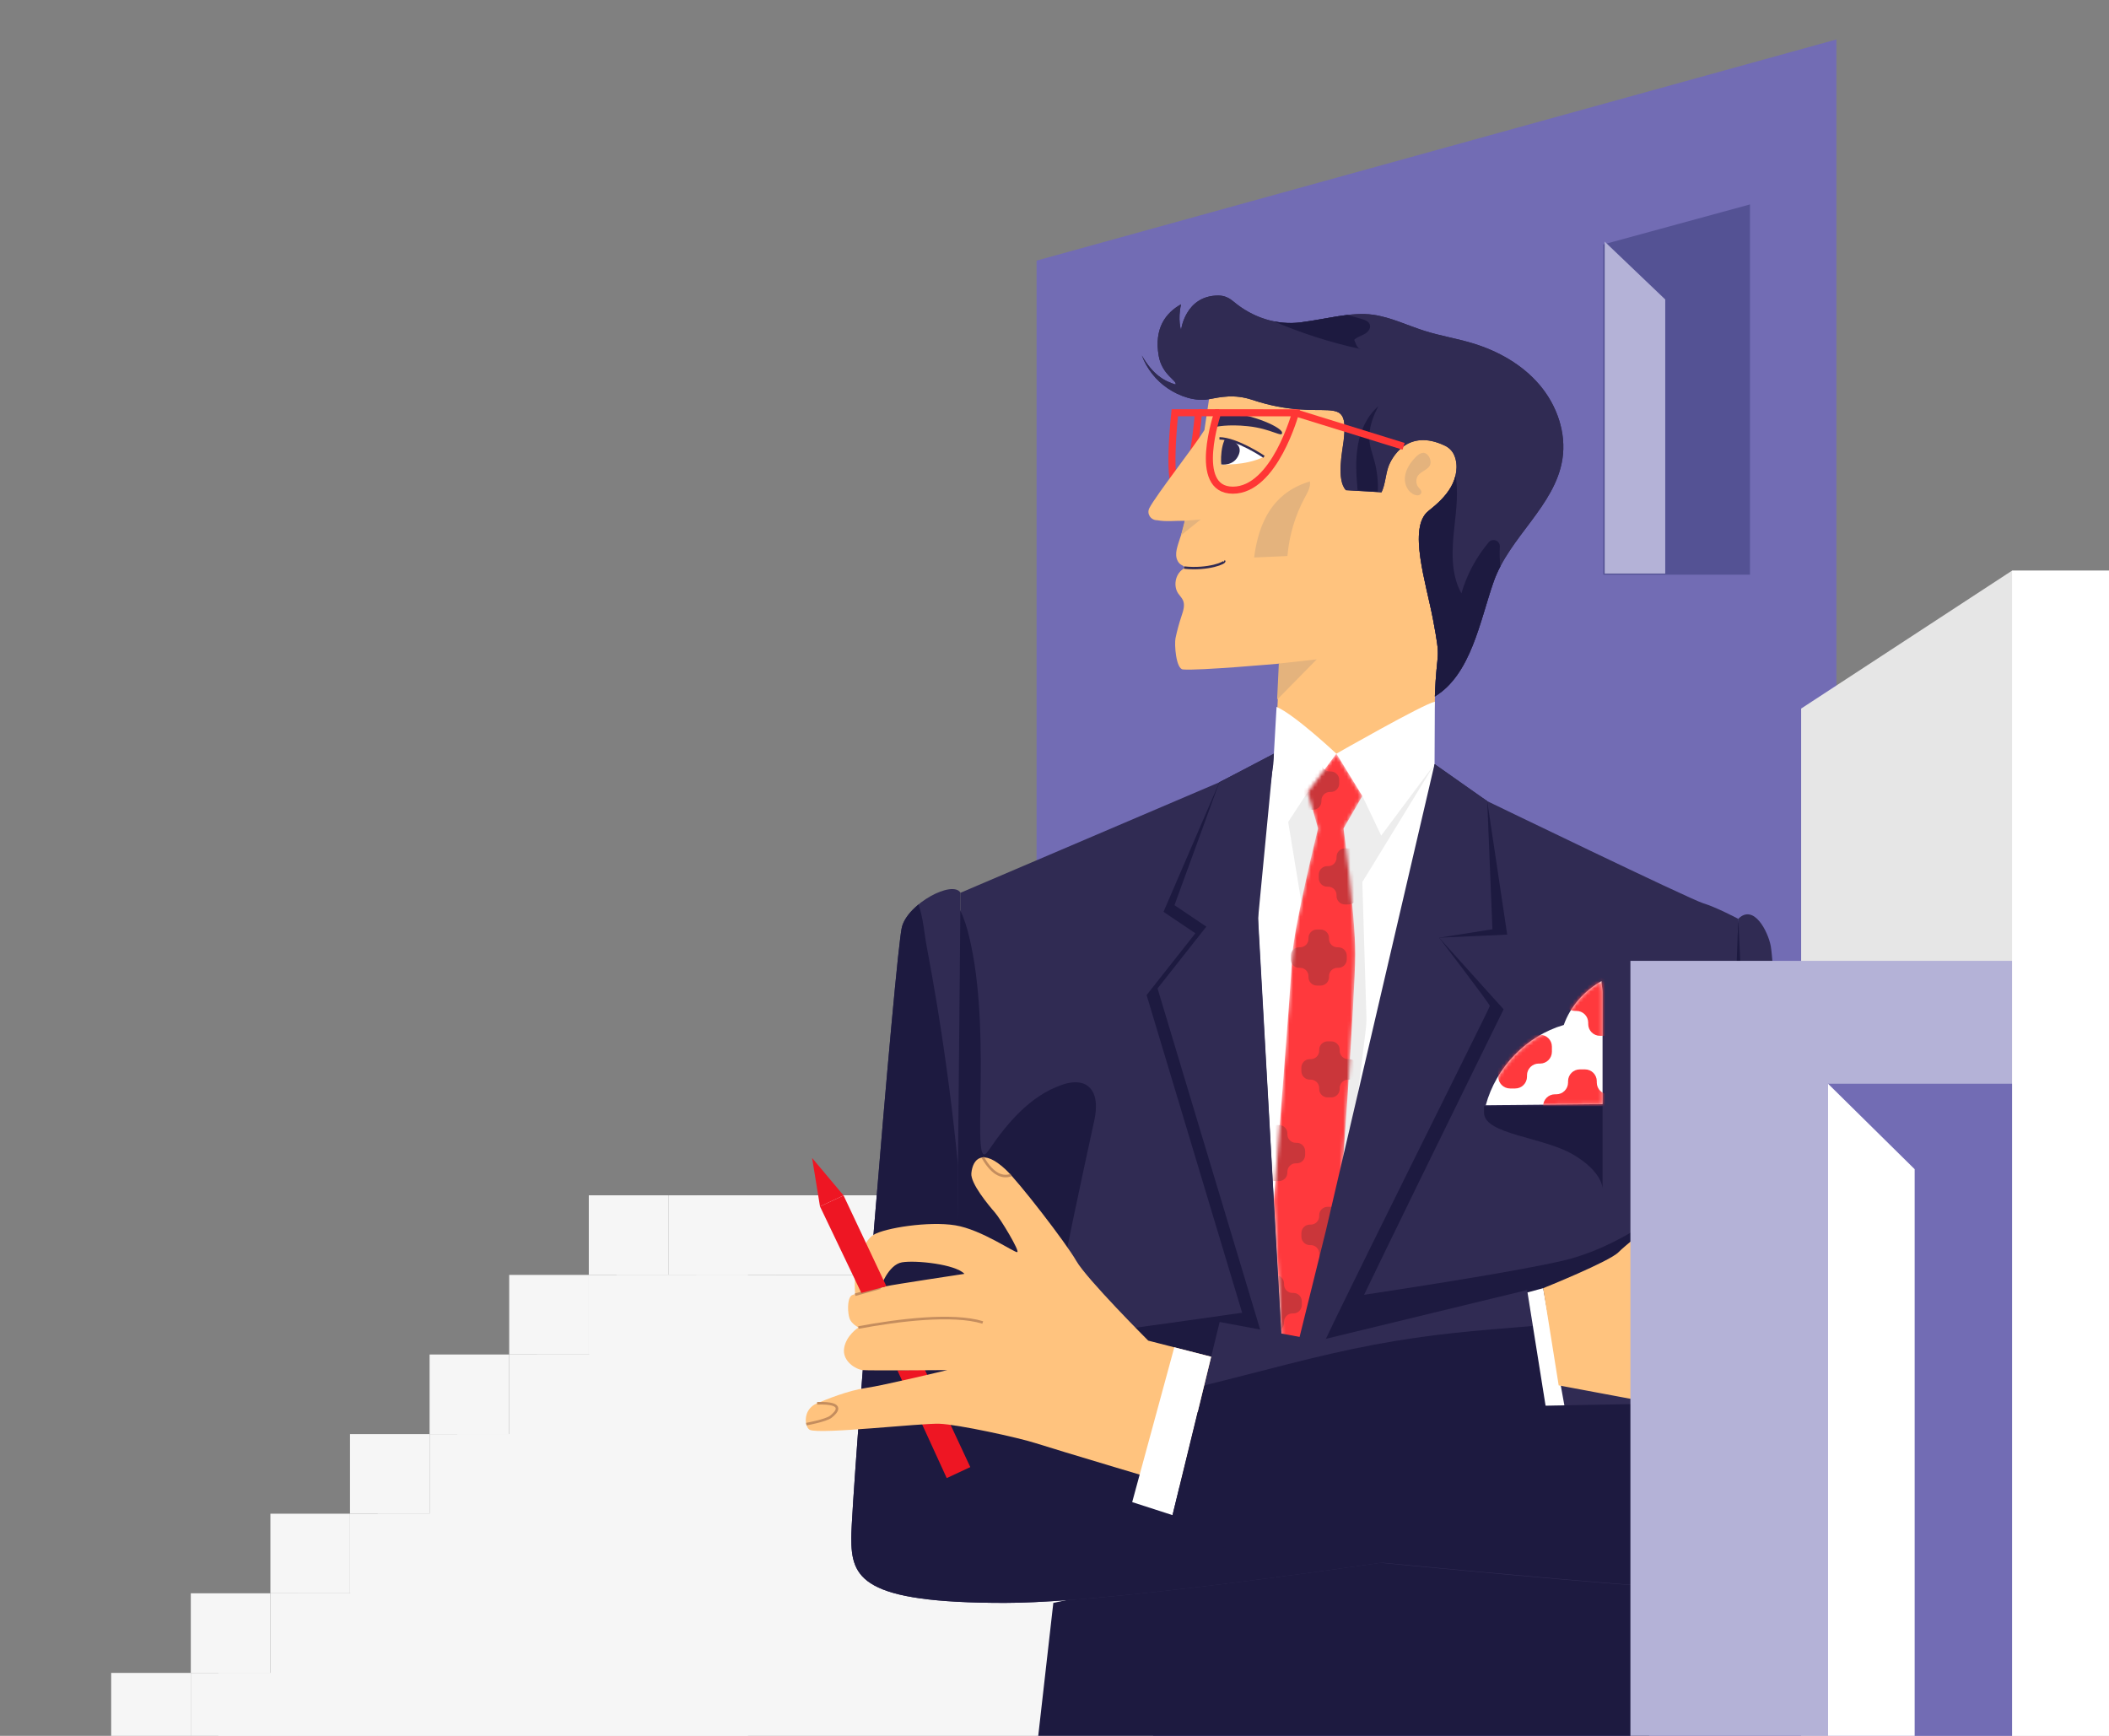 <svg width="588" height="484" viewBox="0 0 588 484" fill="none" xmlns="http://www.w3.org/2000/svg">
    <rect x="0" y="0" width="588" height="484" fill="#808080" stroke="none"/>
    <g clip-path="url(#clip0_3256_101111)">
    <path d="M512 513V11L289 72.667L289 513H512Z" fill="#726CB4"/>
    <path d="M447 160.227H487.901V57L447 68.161V160.227Z" fill="#545294"/>
    <path d="M464.278 83.5L447.391 67.366V159.916H464.278V83.5Z" fill="#B4B2D7"/>
    <path d="M53.194 466.446H31V488.64H53.194V466.446Z" fill="#F6F6F6"/>
    <path d="M75.388 466.446H53.194V488.64H75.388V466.446Z" fill="#F6F6F6"/>
    <path d="M75.389 444.252H53.195V466.446H75.389V444.252Z" fill="#F6F6F6"/>
    <path d="M97.584 444.252H75.39V466.446H97.584V444.252Z" fill="#F6F6F6"/>
    <path d="M97.582 422.059H75.389V444.252H97.582V422.059Z" fill="#F6F6F6"/>
    <path d="M119.777 422.059H97.583V444.252H119.777V422.059Z" fill="#F6F6F6"/>
    <path d="M119.775 399.865H97.581V422.059H119.775V399.865Z" fill="#F6F6F6"/>
    <path d="M141.969 399.865H119.775V422.059H141.969V399.865Z" fill="#F6F6F6"/>
    <path d="M141.97 377.671H119.776V399.865H141.97V377.671Z" fill="#F6F6F6"/>
    <path d="M164.165 377.671H141.971V399.865H164.165V377.671Z" fill="#F6F6F6"/>
    <path d="M164.164 355.477H141.97V377.671H164.164V355.477Z" fill="#F6F6F6"/>
    <path d="M186.356 355.477H164.162V377.671H186.356V355.477Z" fill="#F6F6F6"/>
    <path d="M186.356 333.283H164.162V355.477H186.356V333.283Z" fill="#F6F6F6"/>
    <path d="M208.549 333.283H186.355V355.477H208.549V333.283Z" fill="#F6F6F6"/>
    <path d="M208.551 355.477H186.357L75.388 466.446V488.64H208.551V355.477Z" fill="#F6F6F6"/>
    <path d="M83.104 466.446H60.91V488.64H83.104V466.446Z" fill="#F6F6F6"/>
    <path d="M105.298 466.446H83.105V488.64H105.298V466.446Z" fill="#F6F6F6"/>
    <path d="M105.296 444.252H83.103V466.446H105.296V444.252Z" fill="#F6F6F6"/>
    <path d="M127.491 444.252H105.297V466.446H127.491V444.252Z" fill="#F6F6F6"/>
    <path d="M127.492 422.059H105.298V444.252H127.492V422.059Z" fill="#F6F6F6"/>
    <path d="M149.686 422.059H127.492V444.252H149.686V422.059Z" fill="#F6F6F6"/>
    <path d="M149.685 399.865H127.491V422.059H149.685V399.865Z" fill="#F6F6F6"/>
    <path d="M171.879 399.865H149.686V422.059H171.879V399.865Z" fill="#F6F6F6"/>
    <path d="M171.879 377.671H149.686V399.865H171.879V377.671Z" fill="#F6F6F6"/>
    <path d="M194.074 377.671H171.88V399.865H194.074V377.671Z" fill="#F6F6F6"/>
    <path d="M194.072 355.477H171.878V377.671H194.072V355.477Z" fill="#F6F6F6"/>
    <path d="M216.266 355.477H194.072V377.671H216.266V355.477Z" fill="#F6F6F6"/>
    <path d="M255.033 333.283H194.073V355.477H255.033V333.283Z" fill="#F6F6F6"/>
    <path d="M315.999 333.283H255.039V355.477H315.999V333.283Z" fill="#F6F6F6"/>
    <path d="M321.5 355.477H216.269L105.297 466.446V488.64H321.5V355.477Z" fill="#F6F6F6"/>
    <path d="M293.672 446.927L289.113 487.121H460.114L456.237 442.002L424.856 418.988L293.672 446.927Z" fill="#1D1A40"/>
    <path d="M414.653 223.38C414.653 223.38 471.22 250.757 474.847 251.845C478.474 252.933 484.637 256.198 484.637 256.198C484.637 256.198 479.2 381.661 479.2 387.461C479.2 393.262 480.651 412.48 480.651 412.48L266.351 406.317L267.801 248.922L339.959 218.124L355.172 210.147L399.972 213.049L414.656 223.384L414.653 223.38Z" fill="#302B53"/>
    <path d="M264.515 249.195C268.176 252.967 269.63 258.313 270.722 263.452C276.565 290.958 270.334 328.583 275.563 320.861C280.792 313.143 287.201 305.562 296.008 302.504C298.289 301.711 300.972 301.296 302.998 302.608C305.98 304.542 305.854 308.901 305.104 312.374C302.045 326.514 296.155 353.196 293.991 367.499C293.561 370.346 308.725 377.244 310.508 379.503C312.168 381.605 315.005 382.303 317.639 382.789C322.115 383.613 326.634 384.191 331.171 384.523C333.553 384.698 336.209 384.925 337.801 386.708C339.842 388.995 339.071 392.549 338.127 395.466C335.059 404.946 331.435 414.245 327.279 423.3H254.7L264.515 249.192V249.195Z" fill="#1D1A40"/>
    <path d="M309.282 371.209C309.282 371.209 410.083 357.543 435.87 351.478C456.629 346.596 473.486 329.041 473.624 331.297C474.27 341.872 441.514 364.714 440.835 375.289C440.706 377.268 440.537 379.315 439.59 381.058C438.363 383.311 436.036 384.713 433.789 385.949C401.141 403.901 362.892 409.84 330.523 428.289" fill="#1D1A40"/>
    <path d="M327.54 115.082C327.54 115.082 325.124 136.674 328.73 136.674C332.336 136.674 334.149 115.082 334.149 115.082H327.54Z" stroke="#FF3635" stroke-width="1.967" stroke-miterlimit="10"/>
    <path d="M413.863 114.231C404.958 102.16 379.229 105.522 357.856 101.367C336.483 97.211 337.473 108.689 337.473 108.689C337.473 108.689 336.717 113.598 335.794 119.924C333.148 124.252 322.315 138.036 320.443 141.684C319.647 143.234 320.815 145.05 322.601 145.05C325.272 145.521 327.316 145.179 330.326 145.201C330.08 147.343 329.081 149.618 328.469 151.699C328.165 152.732 327.857 153.79 327.922 154.862C327.983 155.935 328.491 157.048 329.444 157.546C329.757 157.709 330.172 157.906 330.132 158.256C330.108 158.477 329.899 158.622 329.717 158.751C327.664 160.22 327.089 163.393 328.497 165.489C328.924 166.122 329.499 166.663 329.816 167.358C330.427 168.72 329.905 170.29 329.431 171.708C328.752 173.739 328.189 175.811 327.744 177.905C327.372 179.648 327.873 186.466 329.788 186.656C333.901 187.065 356.725 185.03 356.725 185.03L354.945 222.634L395.586 224.469L398.257 207.931C398.257 207.931 400.123 196.48 400.052 195.644C399.855 193.268 402.161 177.732 402.161 177.732C407.703 163.285 415.852 157.377 422.184 141.346C428.517 125.316 422.778 126.305 413.872 114.234L413.863 114.231Z" fill="#FFC37E"/>
    <path d="M400.046 195.641C396.705 196.367 372.59 210.147 372.59 210.147C372.59 210.147 360.986 199.269 355.911 197.092L355.004 213.046C355.004 213.046 350.11 245.86 350.833 258.734C351.555 271.608 357.359 374.225 357.359 374.225L363.522 377.489L397.606 233.715L399.963 213.046L400.043 195.641H400.046Z" fill="white"/>
    <path d="M352.113 212.001L339.956 218.124L324.392 254.243L333.276 260.225L319.677 277.451L350.318 379.343L354.305 376.079L347.705 257.87L352.113 212.001Z" fill="#1D1A40"/>
    <path d="M329.278 84.85C325.082 87.174 321.691 91.487 323.059 99.255C324.003 104.613 328.356 106.18 327.722 107.213C324.51 106.202 321.396 104.444 318.344 99.107C319.727 102.814 322.294 106.073 325.574 108.286C328.854 110.499 333.176 112.012 337.07 111.305C340.203 110.736 344.091 109.811 349.111 111.483C369.688 118.332 376.306 108.51 374.6 123.019C374.29 125.648 372.525 133.772 375.245 136.674L385.18 137.261C386.219 135.066 386.278 132.536 387.053 130.237C387.858 127.852 392.318 119.214 402.877 124.28C404.051 124.842 404.992 125.82 405.487 127.025C406.643 129.84 406.034 133.157 404.522 135.804C402.997 138.472 400.658 140.568 398.251 142.48C392.46 147.088 397.596 162.461 399.536 172.716C401.884 185.15 400.562 180.262 400.046 194.19C410.165 188.024 412.582 173.189 416.439 162.188C420.792 149.763 433.564 141.039 435.605 128.036C436.761 120.665 434.056 112.983 429.224 107.302C424.392 101.619 417.608 97.819 410.464 95.677C406.123 94.376 401.626 93.648 397.301 92.292C392.45 90.771 387.806 88.456 382.771 87.752C376.816 86.919 370.072 88.926 362.667 89.882C355.877 90.755 349.151 88.493 343.916 84.082C342.874 83.203 341.515 82.397 339.689 82.397C330.43 82.397 329.278 92.016 329.278 92.016C329.278 92.016 328.3 89.2 329.278 84.853" fill="#302B53"/>
    <path d="M341.601 122.291C340.639 126.075 340.501 129.496 340.501 129.496C340.501 129.496 347.175 129.93 352.4 127.366C352.4 127.366 349.188 124.793 341.601 122.291Z" fill="white"/>
    <path d="M341.601 122.291C341.601 122.291 340.863 123.502 340.571 125.912C340.313 128.048 340.5 129.493 340.5 129.493C340.5 129.493 344.149 130.099 345.437 126.607C346.707 123.164 341.601 122.288 341.601 122.288V122.291Z" fill="#302B53"/>
    <path d="M339.994 122.217C344.903 122.291 352.401 127.366 352.401 127.366" stroke="#302B53" stroke-width="0.664" stroke-miterlimit="10"/>
    <path d="M339.91 115.122C347.253 114.615 357.185 118.925 357.437 120.569C357.689 122.214 354.554 119.533 347.905 118.836C342.209 118.239 339.024 119.023 339.024 119.023L339.91 115.119V115.122Z" fill="#302B53"/>
    <path d="M330.13 158.25C336.856 158.981 341.915 156.857 341.294 156.415" stroke="#302B53" stroke-width="0.664" stroke-miterlimit="10"/>
    <path d="M330.322 145.198L334.764 144.832L329.259 149.28L330.322 145.198Z" fill="#E4B37D"/>
    <path d="M356.543 185.011L367.111 183.85L356.066 195.076L356.543 185.011Z" fill="#E4B37D"/>
    <path d="M339.495 115.082C339.495 115.082 332.109 136.674 343.731 136.674C355.354 136.674 361.191 115.104 361.191 115.104L339.495 115.082V115.082Z" stroke="#FF3635" stroke-width="1.967" stroke-miterlimit="10"/>
    <path d="M334.149 115.082H339.91" stroke="#FF3635" stroke-width="1.967" stroke-miterlimit="10"/>
    <path d="M393.96 128.257C392.733 129.714 391.749 131.479 391.676 133.382C391.602 135.284 392.632 137.313 394.421 137.968C394.768 138.094 395.149 138.171 395.509 138.085C395.868 137.999 396.2 137.722 396.268 137.359C396.379 136.76 395.801 136.29 395.426 135.81C394.691 134.866 394.697 133.415 395.444 132.481C396.385 131.304 398.263 130.944 398.761 129.521C399.148 128.417 398.349 126.557 397.12 126.29C395.921 126.032 394.636 127.458 393.956 128.26L393.96 128.257Z" fill="#E4B37D"/>
    <path d="M413.762 308.412H446.804V331.368C446.804 331.368 446.804 326.662 438.467 321.842C430.131 317.022 414.057 316.303 413.759 310.41" fill="#1D1A40"/>
    <path d="M329.278 84.85C325.082 87.174 321.691 91.487 323.059 99.255C324.003 104.613 328.356 106.18 327.722 107.213C324.51 106.202 321.396 104.444 318.344 99.107C319.727 102.814 322.294 106.073 325.574 108.286C328.854 110.499 333.176 112.012 337.07 111.305C340.203 110.736 344.091 109.811 349.111 111.483C369.688 118.332 376.306 108.51 374.6 123.019C374.29 125.648 372.525 133.772 375.245 136.674L385.18 137.261C386.219 135.066 386.278 132.536 387.053 130.237C387.858 127.852 392.318 119.214 402.877 124.28C404.051 124.842 404.992 125.82 405.487 127.025C406.643 129.84 406.034 133.157 404.522 135.804C402.997 138.472 400.658 140.568 398.251 142.48C392.46 147.088 397.596 162.461 399.536 172.716C401.884 185.15 400.562 180.262 400.046 194.19C410.165 188.024 412.582 173.189 416.439 162.188C420.792 149.763 433.564 141.039 435.605 128.036C436.761 120.665 434.056 112.983 429.224 107.302C424.392 101.619 417.608 97.819 410.464 95.677C406.123 94.376 401.626 93.648 397.301 92.292C392.45 90.771 387.806 88.456 382.771 87.752C376.816 86.919 370.072 88.926 362.667 89.882C355.877 90.755 349.151 88.493 343.916 84.082C342.874 83.203 341.515 82.397 339.689 82.397C330.43 82.397 329.278 92.016 329.278 92.016C329.278 92.016 328.3 89.2 329.278 84.853" fill="#302B53"/>
    <path d="M378.503 136.683C378.125 132.512 377.858 128.279 378.586 124.154C379.315 120.028 381.128 115.968 384.316 113.247C382.81 115.986 381.682 119.174 381.765 122.3C381.82 124.39 382.607 126.382 383.16 128.399C383.938 131.227 384.273 134.178 384.147 137.11" fill="#1D1A40"/>
    <path d="M415.053 151.213C411.573 155.363 408.954 160.236 407.445 165.44C404.328 159.839 404.814 152.999 405.521 146.63C406.04 141.949 406.603 137.073 405.819 132.496C405.554 133.655 405.106 134.78 404.519 135.807C402.994 138.475 400.655 140.572 398.248 142.483C392.456 147.091 397.593 162.464 399.533 172.719C401.881 185.153 400.559 180.265 400.043 194.193C410.162 188.027 412.578 173.192 416.436 162.191C416.95 160.724 417.586 159.31 418.302 157.933C418.118 156.092 418.044 154.244 418.161 152.446C418.268 150.755 416.141 149.916 415.053 151.213Z" fill="#1D1A40"/>
    <path d="M377.56 94.764C378.304 93.983 379.414 93.691 380.364 93.181C381.317 92.67 382.214 91.677 381.947 90.629C381.686 89.606 380.505 89.166 379.485 88.886C378.194 88.53 376.903 88.176 375.615 87.82C371.572 88.296 367.244 89.286 362.667 89.876C360.116 90.205 357.57 90.088 355.111 89.584C362.895 92.922 370.997 95.517 379.273 97.309C378.221 96.977 378.021 95.763 377.56 94.764Z" fill="#1D1A40"/>
    <path d="M361.191 115.104L391.334 124.446" stroke="#FF3635" stroke-width="1.967" stroke-miterlimit="10"/>
    <path d="M379.823 221.93L385.085 232.983L399.966 213.046L379.823 245.949L380.954 283.156C380.994 284.512 380.932 285.868 380.769 287.211L375.488 330.437L362.808 251.442L359.153 229.175L364.613 220.841" fill="#EDEDED"/>
    <mask id="mask0_3256_101111" style="mask-type:alpha" maskUnits="userSpaceOnUse" x="355" y="210" width="25" height="168">
    <path d="M372.587 210.147L379.82 221.933L374.582 230.998C374.582 230.998 377.847 254.928 377.847 265.988C377.847 277.048 373.74 334.396 373.74 334.396L363.525 377.489L357.362 374.225L355.14 334.885C355.14 334.885 359.901 275.053 360.264 266.892C360.627 258.734 367.482 230.995 367.482 230.995L364.614 220.841L372.59 210.144L372.587 210.147Z" fill="#726CB4"/>
    </mask>
    <g mask="url(#mask0_3256_101111)">
    <path d="M372.587 210.147L379.82 221.933L374.582 230.998C374.582 230.998 377.847 254.928 377.847 265.988C377.847 277.048 373.74 334.396 373.74 334.396L363.525 377.489L357.362 374.225L355.14 334.885C355.14 334.885 359.901 275.053 360.264 266.892C360.627 258.734 367.482 230.995 367.482 230.995L364.614 220.841L372.59 210.144L372.587 210.147Z" fill="#FF393D"/>
    <path d="M380.962 241.51H380.698C379.401 241.51 378.352 240.459 378.352 239.165V238.901C378.352 237.603 377.301 236.555 376.007 236.555H374.98C373.683 236.555 372.635 237.607 372.635 238.901V239.165C372.635 240.462 371.584 241.51 370.289 241.51H370.025C368.728 241.51 367.68 242.562 367.68 243.856V244.883C367.68 246.18 368.731 247.228 370.025 247.228H370.289C371.587 247.228 372.635 248.279 372.635 249.573V249.838C372.635 251.135 373.686 252.183 374.98 252.183H376.007C377.304 252.183 378.352 251.132 378.352 249.838V249.573C378.352 248.276 379.404 247.228 380.698 247.228H380.962C382.259 247.228 383.308 246.177 383.308 244.883V243.856C383.308 242.559 382.256 241.51 380.962 241.51Z" fill="#CA363A"/>
    <path d="M371.031 215.105H370.766C369.469 215.105 368.421 214.054 368.421 212.76V212.496C368.421 211.198 367.369 210.15 366.075 210.15H365.049C363.751 210.15 362.703 211.201 362.703 212.496V212.76C362.703 214.057 361.652 215.105 360.358 215.105H360.093C358.796 215.105 357.748 216.157 357.748 217.451V218.477C357.748 219.775 358.799 220.823 360.093 220.823H360.358C361.655 220.823 362.703 221.874 362.703 223.168V223.433C362.703 224.73 363.755 225.778 365.049 225.778H366.075C367.373 225.778 368.421 224.727 368.421 223.433V223.168C368.421 221.871 369.472 220.823 370.766 220.823H371.031C372.328 220.823 373.376 219.772 373.376 218.477V217.451C373.376 216.154 372.325 215.105 371.031 215.105Z" fill="#CA363A"/>
    <path d="M373.141 264.132H372.877C371.579 264.132 370.531 263.08 370.531 261.786V261.522C370.531 260.225 369.48 259.176 368.186 259.176H367.159C365.862 259.176 364.814 260.228 364.814 261.522V261.786C364.814 263.083 363.762 264.132 362.468 264.132H362.204C360.907 264.132 359.858 265.183 359.858 266.477V267.504C359.858 268.801 360.91 269.849 362.204 269.849H362.468C363.765 269.849 364.814 270.9 364.814 272.195V272.459C364.814 273.756 365.865 274.804 367.159 274.804H368.186C369.483 274.804 370.531 273.753 370.531 272.459V272.195C370.531 270.897 371.582 269.849 372.877 269.849H373.141C374.438 269.849 375.486 268.798 375.486 267.504V266.477C375.486 265.18 374.435 264.132 373.141 264.132Z" fill="#CA363A"/>
    <path d="M376.122 295.314H375.858C374.561 295.314 373.513 294.262 373.513 292.968V292.704C373.513 291.407 372.461 290.359 371.167 290.359H370.14C368.843 290.359 367.795 291.41 367.795 292.704V292.968C367.795 294.265 366.744 295.314 365.45 295.314H365.185C363.888 295.314 362.84 296.365 362.84 297.659V298.686C362.84 299.983 363.891 301.031 365.185 301.031H365.45C366.747 301.031 367.795 302.083 367.795 303.377V303.641C367.795 304.938 368.846 305.986 370.14 305.986H371.167C372.464 305.986 373.513 304.935 373.513 303.641V303.377C373.513 302.079 374.564 301.031 375.858 301.031H376.122C377.42 301.031 378.468 299.98 378.468 298.686V297.659C378.468 296.362 377.416 295.314 376.122 295.314Z" fill="#CA363A"/>
    <path d="M361.536 318.645H361.272C359.975 318.645 358.927 317.594 358.927 316.299V316.035C358.927 314.738 357.875 313.69 356.581 313.69H355.555C354.257 313.69 353.209 314.741 353.209 316.035V316.299C353.209 317.597 352.158 318.645 350.864 318.645H350.599C349.302 318.645 348.254 319.696 348.254 320.99V322.017C348.254 323.314 349.305 324.362 350.599 324.362H350.864C352.161 324.362 353.209 325.414 353.209 326.708V326.972C353.209 328.269 354.26 329.318 355.555 329.318H356.581C357.878 329.318 358.927 328.266 358.927 326.972V326.708C358.927 325.411 359.978 324.362 361.272 324.362H361.536C362.834 324.362 363.882 323.311 363.882 322.017V320.99C363.882 319.693 362.831 318.645 361.536 318.645Z" fill="#CA363A"/>
    <path d="M376.122 341.45H375.858C374.561 341.45 373.513 340.399 373.513 339.105V338.841C373.513 337.544 372.461 336.495 371.167 336.495H370.14C368.843 336.495 367.795 337.547 367.795 338.841V339.105C367.795 340.402 366.744 341.45 365.45 341.45H365.185C363.888 341.45 362.84 342.502 362.84 343.796V344.823C362.84 346.12 363.891 347.168 365.185 347.168H365.45C366.747 347.168 367.795 348.219 367.795 349.513V349.778C367.795 351.075 368.846 352.123 370.14 352.123H371.167C372.464 352.123 373.513 351.072 373.513 349.778V349.513C373.513 348.216 374.564 347.168 375.858 347.168H376.122C377.42 347.168 378.468 346.117 378.468 344.823V343.796C378.468 342.499 377.416 341.45 376.122 341.45Z" fill="#CA363A"/>
    <path d="M360.606 360.5H360.341C359.044 360.5 357.996 359.448 357.996 358.154V357.89C357.996 356.593 356.945 355.545 355.651 355.545H354.624C353.327 355.545 352.278 356.596 352.278 357.89V358.154C352.278 359.452 351.227 360.5 349.933 360.5H349.669C348.371 360.5 347.323 361.551 347.323 362.845V363.872C347.323 365.169 348.375 366.217 349.669 366.217H349.933C351.23 366.217 352.278 367.269 352.278 368.563V368.827C352.278 370.124 353.33 371.172 354.624 371.172H355.651C356.948 371.172 357.996 370.121 357.996 368.827V368.563C357.996 367.265 359.047 366.217 360.341 366.217H360.606C361.903 366.217 362.951 365.166 362.951 363.872V362.845C362.951 361.548 361.9 360.5 360.606 360.5Z" fill="#CA363A"/>
    </g>
    <path d="M403.611 216.556L373.803 344.537L365.556 377.883C365.556 377.883 372.103 380.256 371.593 379.712C371.083 379.168 419.217 281.423 419.217 281.423L401.232 261.454L420.213 260.594L414.647 223.38L403.608 216.556H403.611Z" fill="#1D1A40"/>
    <path d="M484.635 256.198C488.987 251.845 492.974 259.825 493.7 263.812C494.425 267.802 495.876 293.817 495.876 293.817C495.876 293.817 504.941 335.244 504.941 344.309C504.941 353.374 506.392 403.052 504.941 415.016C503.49 426.983 496.602 442.937 478.471 443.299C460.341 443.662 325.088 429.882 325.088 429.882L340.046 368.603L479.467 394.676L473.621 383.225L484.632 256.195L484.635 256.198Z" fill="#302B53"/>
    <path d="M399.965 213.046L369.687 343.04L361.439 376.386C361.439 376.386 367.987 378.759 367.477 378.215C366.966 377.671 415.375 281.035 415.375 280.494C415.375 279.95 401.235 261.457 401.235 261.457L416.1 259.1L414.649 223.383L399.965 213.049V213.046Z" fill="#302B53"/>
    <path d="M355.17 210.147L339.957 218.124L327.446 252.389L336.33 258.371L322.73 275.598L353.372 377.489L357.361 374.225L350.762 256.017L355.17 210.147Z" fill="#302B53"/>
    <path d="M267.797 248.922C265.621 245.319 253.295 251.845 251.481 258.374C249.667 264.903 237.341 417.558 237.341 428.8C237.341 440.041 240.243 446.93 280.127 446.93C320.011 446.93 436.649 427.865 436.649 427.865L425.77 359.694L266.42 398.328L267.797 248.925V248.922Z" fill="#302B53"/>
    <path d="M427.369 369.712C411.077 371.043 399.239 371.916 383.175 374.923C350.957 380.954 318.991 393.508 286.693 393.48L266.42 398.325L267.097 324.858C265.658 310.176 263.749 295.541 261.379 280.983C260.441 275.226 259.43 269.477 258.345 263.748C257.675 260.206 257.395 255.857 256.08 252.186C253.885 253.994 252.09 256.183 251.481 258.371C249.667 264.897 237.341 417.555 237.341 428.797C237.341 440.038 240.243 446.927 280.127 446.927C320.011 446.927 436.649 427.862 436.649 427.862L427.369 369.712Z" fill="#1D1A40"/>
    <path d="M425.874 360.349L430.245 359.178L438.868 406.846L433.47 407.946L425.874 360.349Z" fill="white"/>
    <path d="M263.952 412.133L270.524 409.068L257.862 381.928L250.202 382.097L263.952 412.133Z" fill="#EE1623"/>
    <path d="M337.682 378.295L320.132 373.801C320.132 373.801 302.971 356.639 300.069 351.561C297.167 346.486 283.934 329.385 280.343 326.056C274.002 320.179 271.22 323.001 270.817 327.144C270.544 329.96 275.652 336.09 277.343 338.023C279.034 339.957 284.355 348.856 283.629 349.12C282.904 349.384 273.719 342.858 266.345 341.65C258.97 340.442 246.69 342.379 243.524 344.312C240.357 346.246 238.667 353.497 238.424 355.913C238.181 358.33 238.424 360.989 238.424 360.989L245.436 359.055C245.436 359.055 247.612 352.621 251.479 351.97C255.346 351.318 266.468 352.526 268.884 355.185C268.884 355.185 248.82 358.207 247.126 358.631C245.436 359.055 237.947 360.69 237.336 361.259C236.115 362.396 236.34 366.245 236.884 367.696C237.428 369.147 239.331 370.143 239.331 370.143C239.331 370.143 235.885 372.319 235.341 375.943C234.797 379.567 238.639 381.839 240.523 382.017C242.411 382.199 264.076 382.017 264.076 382.017C264.076 382.017 246.49 386.278 241.412 387.003C236.337 387.729 230.303 390.234 227.813 391.264C223.586 393.013 224.358 398.082 225.818 398.697C228.842 399.972 256.729 396.794 261.897 396.975C267.064 397.157 284.106 400.873 288.821 402.413C293.534 403.953 328.841 414.481 328.841 414.481L337.675 378.292L337.682 378.295Z" fill="#FFC37E"/>
    <path d="M239.329 370.146C250.574 368.043 265.651 366.187 274 368.738" stroke="#C48D5E" stroke-width="0.713" stroke-miterlimit="10"/>
    <path d="M274.004 322.709C276.943 327.913 279.881 328.377 281.867 327.639" stroke="#C48D5E" stroke-width="0.713" stroke-miterlimit="10"/>
    <path d="M227.82 391.267C236.119 391.006 233.027 393.944 231.634 395.026C230.242 396.108 224.798 397.086 224.798 397.086" stroke="#C48D5E" stroke-width="0.713" stroke-miterlimit="10"/>
    <path d="M238.424 360.989L245.435 359.055" stroke="#C48D5E" stroke-width="0.713" stroke-miterlimit="10"/>
    <path d="M240.154 360.512L247.128 358.634L235.189 333.323L228.62 336.391L240.154 360.512Z" fill="#EE1623"/>
    <path d="M235.189 333.323L226.416 322.869L228.62 336.391" fill="#EE1623"/>
    <path d="M327.4 375.664L315.66 418.825L326.902 422.458L337.682 378.295L327.4 375.664Z" fill="white"/>
    <path d="M474.054 384.071L479.471 394.679L461.777 391.371L333.919 393.714L326.902 422.458L325.088 429.885C365.068 433.838 465.275 443.564 478.471 443.303C496.602 442.94 503.49 426.986 504.941 415.019C506.392 403.052 504.941 353.377 504.941 344.312C504.941 343.793 504.91 343.163 504.855 342.443C497.244 328.374 487.567 316.327 487.291 311.317C486.894 304.096 484.635 256.201 484.635 256.201L480.144 380.456L474.051 384.077L474.054 384.071Z" fill="#1D1A40"/>
    <path d="M430.244 359.178C430.244 359.178 448.737 351.757 451.276 349.123C453.815 346.489 475.994 328.758 481.01 325.82C484.638 323.695 485.969 333.222 481.01 338.875C479.479 340.621 476.658 344.312 476.658 344.312C476.658 344.312 502.731 346.692 505.587 348.179C509.211 350.067 511.787 355.585 508.282 359.694C508.282 359.694 513.766 366.067 512.555 370.177C511.347 374.286 508.63 374.422 508.63 374.422C508.63 374.422 512.435 381.538 511.347 385.162C510.259 388.789 505.587 389.635 505.587 389.635L505.565 386.853C505.565 386.853 502.888 385.282 500.109 384.799C497.33 384.317 479.298 385.03 479.298 385.03C479.298 385.03 502.562 392.06 505.587 393.259C510.139 395.063 510.837 402.917 502.134 400.864C493.432 398.81 479.467 394.676 479.467 394.676L434.569 386.278L430.244 359.172V359.178Z" fill="#FFC37E"/>
    <path d="M473.623 331.294C479.799 332.103 482.264 325.967 482.264 325.967" stroke="#C48D5E" stroke-width="0.713" stroke-miterlimit="10"/>
    <path d="M476.657 344.309C473.023 343.688 470.589 343.572 470.589 343.572" stroke="#C48D5E" stroke-width="0.713" stroke-miterlimit="10"/>
    <path d="M508.28 359.694C502.019 357.26 471.485 355.984 471.485 355.984" stroke="#C48D5E" stroke-width="0.713" stroke-miterlimit="10"/>
    <path d="M508.63 374.422C501.787 372.915 471.487 369.783 471.487 369.783" stroke="#C48D5E" stroke-width="0.713" stroke-miterlimit="10"/>
    <path d="M349.658 155.446C351.543 140.673 358.938 136.185 365.197 134.221C365.455 135.73 364.622 137.184 363.891 138.527C361.127 143.609 359.43 149.268 358.942 155.034" fill="#E4B37D"/>
    <path d="M414.24 308.163C417.084 297.582 425.629 288.791 435.989 285.788C437.787 280.627 441.78 276.179 446.504 273.569C446.504 274.463 446.803 275.665 446.803 276.56V307.84L414.237 308.166L414.24 308.163Z" fill="white"/>
    <mask id="mask1_3256_101111" style="mask-type:alpha" maskUnits="userSpaceOnUse" x="414" y="273" width="33" height="36">
    <path d="M414.24 308.163C417.084 297.582 425.629 288.791 435.989 285.788C437.787 280.627 441.78 276.179 446.504 273.569C446.504 274.463 446.803 275.665 446.803 276.56V307.84L414.237 308.166L414.24 308.163Z" fill="white"/>
    </mask>
    <g mask="url(#mask1_3256_101111)">
    <path d="M429.391 288.542H429.019C427.205 288.542 425.733 287.073 425.733 285.256V284.884C425.733 283.07 424.264 281.598 422.447 281.598H421.011C419.198 281.598 417.725 283.067 417.725 284.884V285.256C417.725 287.069 416.256 288.542 414.439 288.542H414.067C412.254 288.542 410.781 290.011 410.781 291.828V293.263C410.781 295.077 412.251 296.55 414.067 296.55H414.439C416.253 296.55 417.725 298.019 417.725 299.836V300.208C417.725 302.021 419.195 303.494 421.011 303.494H422.447C424.26 303.494 425.733 302.024 425.733 300.208V299.836C425.733 298.022 427.202 296.55 429.019 296.55H429.391C431.205 296.55 432.677 295.08 432.677 293.263V291.828C432.677 290.014 431.208 288.542 429.391 288.542Z" fill="#FF393D"/>
    <path d="M448.849 305.117H448.477C446.663 305.117 445.191 303.647 445.191 301.831V301.459C445.191 299.645 443.722 298.173 441.905 298.173H440.469C438.656 298.173 437.183 299.642 437.183 301.459V301.831C437.183 303.644 435.714 305.117 433.897 305.117H433.525C431.712 305.117 430.239 306.586 430.239 308.403V309.838C430.239 311.652 431.709 313.124 433.525 313.124H433.897C435.711 313.124 437.183 314.594 437.183 316.41V316.782C437.183 318.596 438.653 320.068 440.469 320.068H441.905C443.718 320.068 445.191 318.599 445.191 316.782V316.41C445.191 314.597 446.66 313.124 448.477 313.124H448.849C450.663 313.124 452.135 311.655 452.135 309.838V308.403C452.135 306.589 450.666 305.117 448.849 305.117Z" fill="#FF393D"/>
    <path d="M454.465 273.861H454.093C452.28 273.861 450.807 272.391 450.807 270.575V270.203C450.807 268.389 449.338 266.917 447.521 266.917H446.086C444.272 266.917 442.8 268.386 442.8 270.203V270.575C442.8 272.388 441.33 273.861 439.513 273.861H439.142C437.328 273.861 435.855 275.33 435.855 277.147V278.582C435.855 280.396 437.325 281.868 439.142 281.868H439.513C441.327 281.868 442.8 283.338 442.8 285.154V285.526C442.8 287.34 444.269 288.812 446.086 288.812H447.521C449.335 288.812 450.807 287.343 450.807 285.526V285.154C450.807 283.341 452.276 281.868 454.093 281.868H454.465C456.279 281.868 457.751 280.399 457.751 278.582V277.147C457.751 275.333 456.282 273.861 454.465 273.861Z" fill="#FF393D"/>
    </g>
    <path d="M502.168 495.043V197.565L560.966 159.114H592.96V495.793L502.168 495.043Z" fill="#E6E6E6"/>
    <path d="M593 159.113H560.967V492.206H593V159.113Z" fill="white"/>
    <path d="M560.966 267.913H454.567V512.147H560.966V267.913Z" fill="#B4B2D7"/>
    <path d="M560.967 302.169H509.663V512.147H560.967V302.169Z" fill="#726CB4"/>
    <path d="M509.663 302.169L533.818 326V512.147H509.663V302.169Z" fill="white"/>
    </g>
    <defs>
    <clipPath id="clip0_3256_101111">
    <rect width="588" height="484" fill="white"/>
    </clipPath>
    </defs>
</svg>
